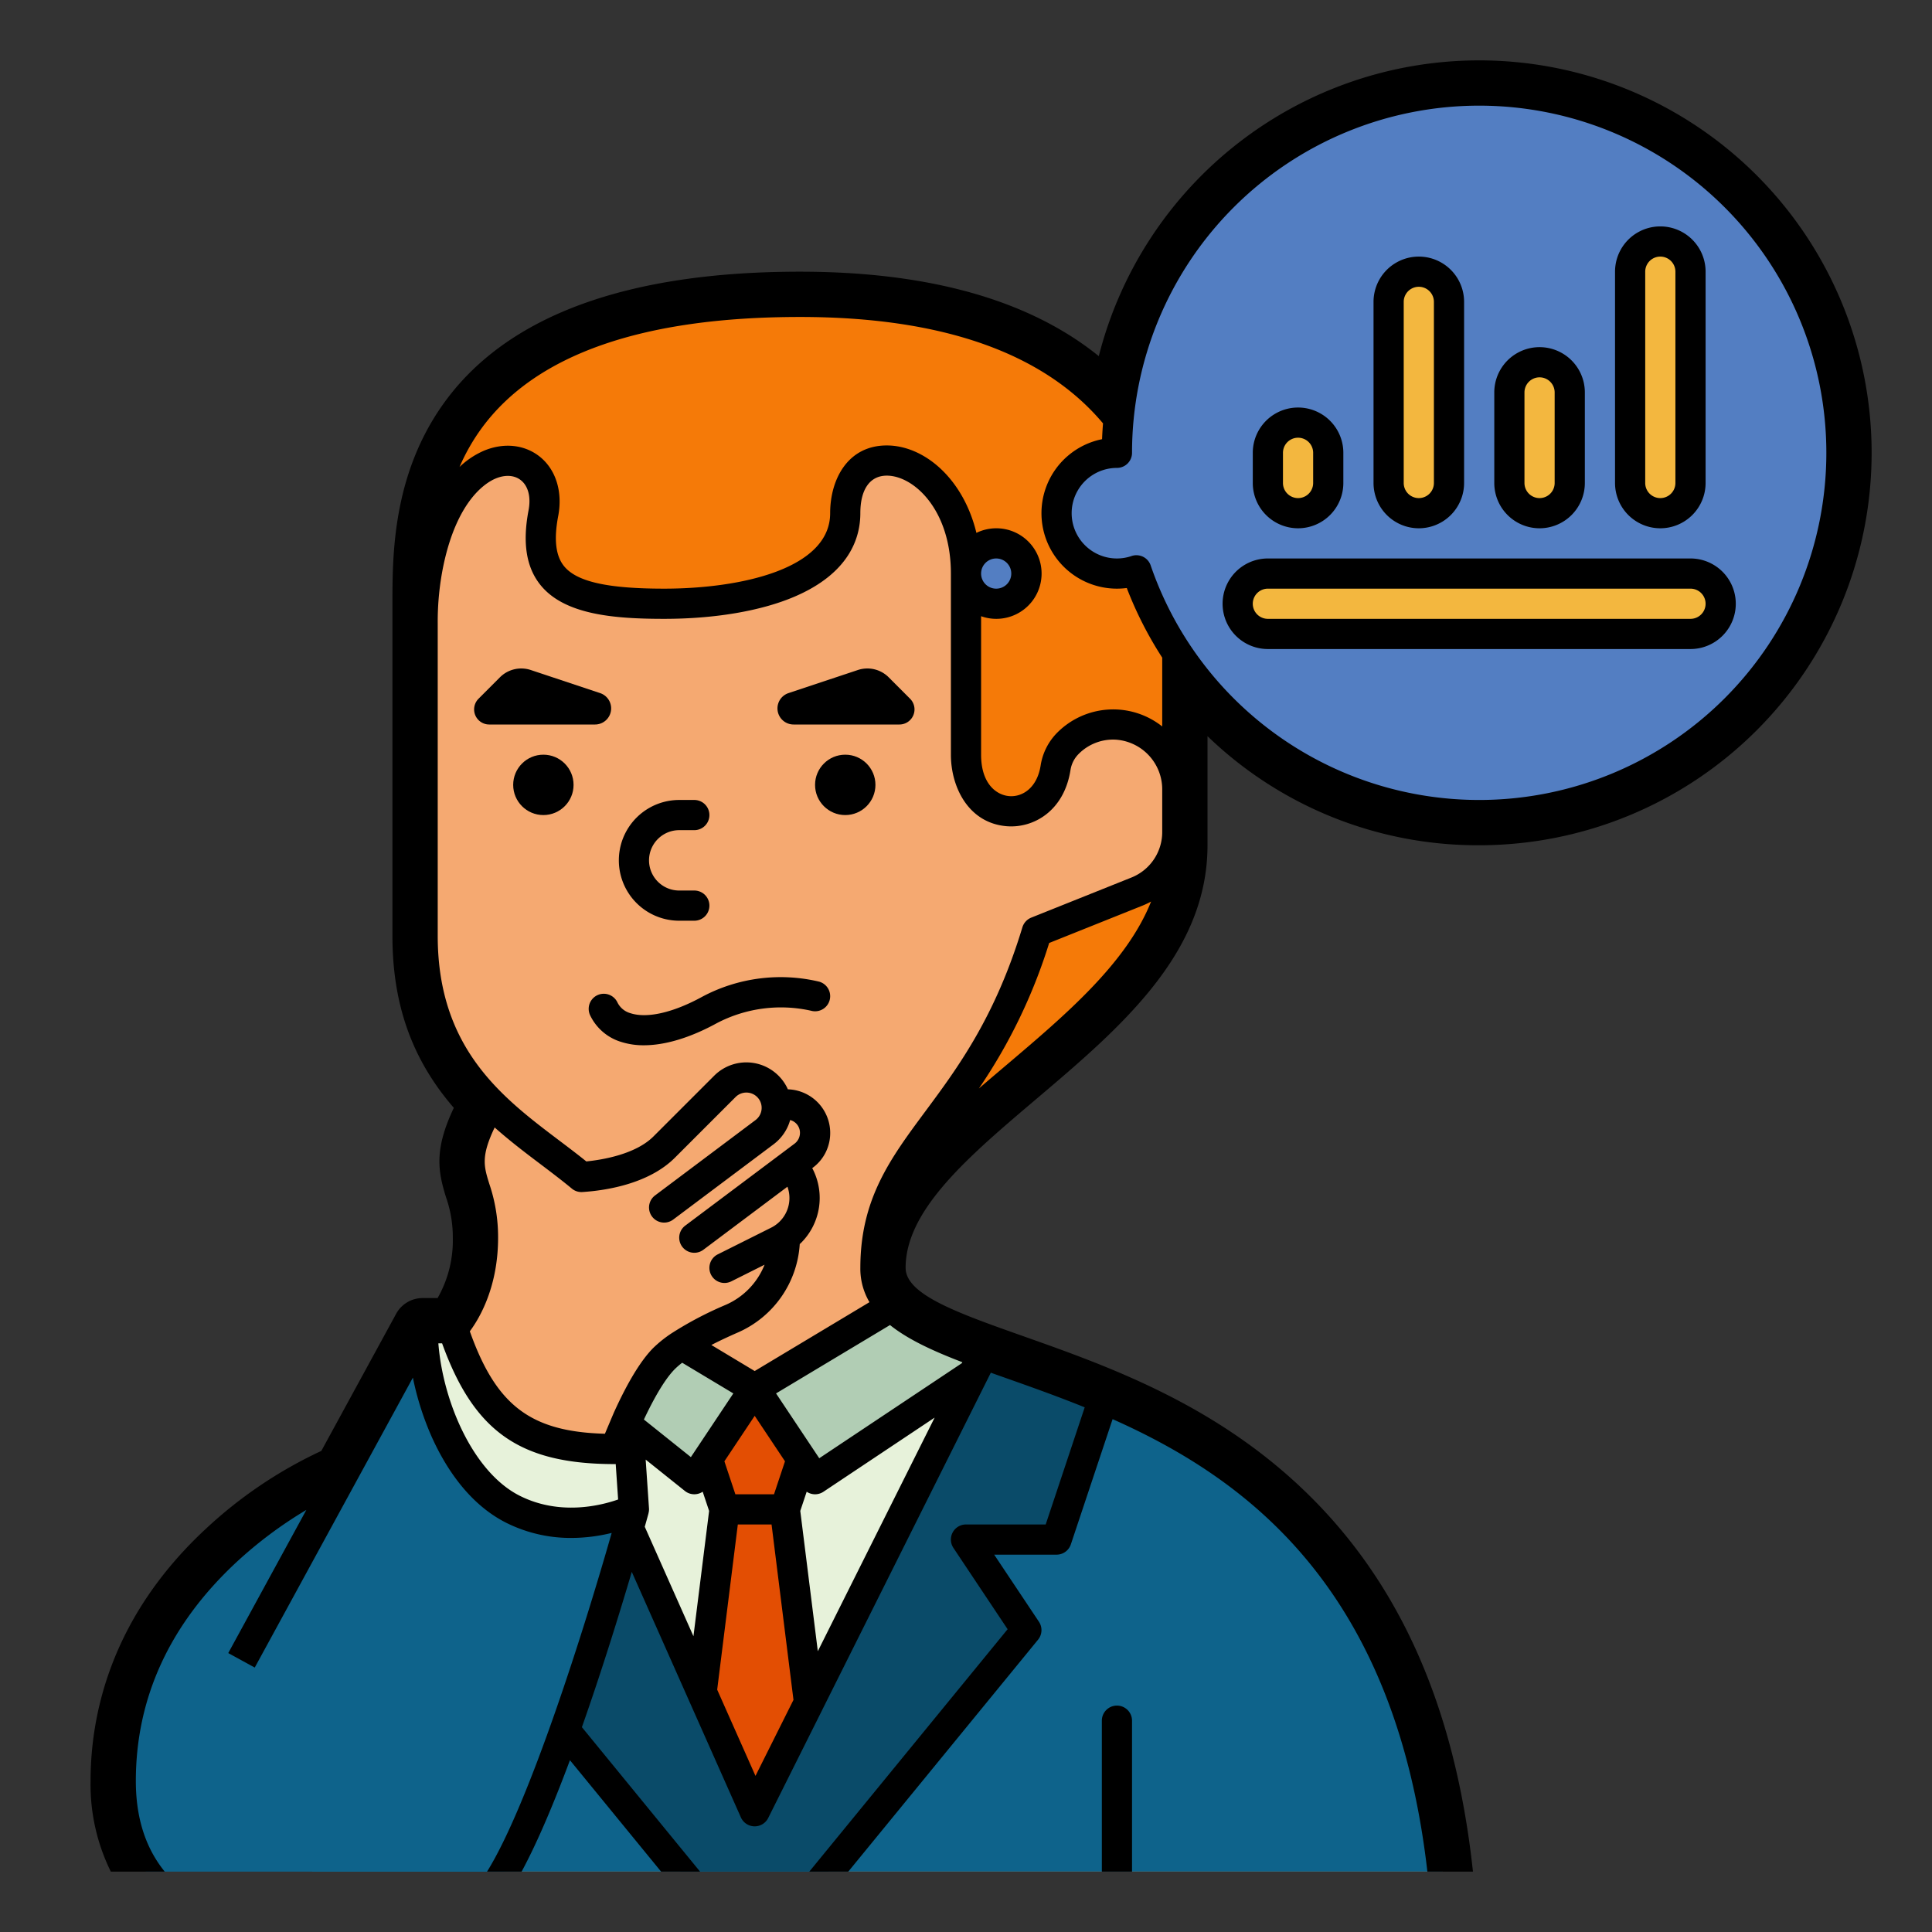 <?xml version="1.0" encoding="UTF-8"?>
<svg xmlns="http://www.w3.org/2000/svg" onmouseup="{ if(window.parent.document.onmouseup) window.parent.document.onmouseup(arguments[0]);}" width="512" viewBox="0 0 512 512" height="512"><rect x="0" y="0" width="512" height="512" fill="#333333" stroke="none"/><g data-name="Fill out line" id="Fill_out_line"><path data-cppathid="10000" fill="#f57a08" d="m382.3 496h-299.48l17.46-122.53c6.73-3.48 13.37-6.47 19.72-9.11 7.04-2.93 13.7-5.45 19.7-7.8q2.385-.945 4.62-1.84c7.68-3.1 13.98-5.99 18.14-9.24 3.54-2.77 5.54-5.8 5.54-9.48a24.015 24.015 0 0 0 -1.58-8.74c-9.08-23.82-54.42-28.87-54.42-79.26v-88c0-24 0-80 100-80 92 0 100 56 100 80v64c0 44.35-68.3 68.21-78.69 103.14a31.296 31.296 0 0 0 -1.3 7.88c0 .32-.01.65-.01.98a14.136 14.136 0 0 0 4.33 10.2c4.87 5.01 13.51 8.69 24.27 12.61 1.1.4 2.22.8 3.36 1.21 4.79 1.71 9.93 3.49 15.3 5.48 40.18 14.86 92.96 40.9 103.04 130.5z"/><path data-cppathid="10001" fill="#e7f2da" d="m279.26 365.5-79.26 122.5-80-123.64c7.04-2.93 13.7-5.45 19.7-7.8q2.385-.945 4.62-1.84c7.68-3.1 13.98-5.99 18.14-9.24 3.54-2.77 5.54-5.8 5.54-9.48h64a14.136 14.136 0 0 0 4.33 10.2c4.87 5.01 13.51 8.69 24.27 12.61 1.1.4 2.22.8 3.36 1.21 4.79 1.71 9.93 3.49 15.3 5.48z"/><path data-cppathid="10002" fill="#e34e03" d="m184 376 8 24h16l8-24-16-8z"/><path data-cppathid="10003" fill="#b1cdb4" d="m162.46 345.48 37.54 22.52-16 24-44.3-35.44q2.385-.945 4.62-1.84c7.68-3.1 13.98-5.99 18.14-9.24z"/><path data-cppathid="10004" fill="#b1cdb4" d="m263.96 360.02-47.96 31.98-16-24 36.33-21.8c4.87 5.01 13.51 8.69 24.27 12.61 1.1.4 2.22.8 3.36 1.21z"/><path data-cppathid="10005" fill="#f5a971" d="m312 208.97v11.54a16.968 16.968 0 0 1 -10.67 15.76l-26.55 10.62c-15.1 49.79-42.18 56-42.77 88.04v.09c0 .32-.01.65-.01.98a14.136 14.136 0 0 0 4.33 10.2l-36.33 21.8-37.54-22.52c3.54-2.77 5.54-5.81 5.54-9.48 0-32-56-32-56-88v-88c4.25-47.75 35.75-43.75 32-24s8 24 32 24 48-6.85 48-24c0-24 32-16 32 16v48c0 18.79 21.19 19.93 23.75 3.41a11.637 11.637 0 0 1 3.28-6.44 16.97 16.97 0 0 1 28.97 12z"/><path data-cppathid="10006" fill="#e34e03" d="m208 400 8 64-16 32-16-32 8-64z"/><path data-cppathid="10007" fill="#0e638b" d="m382.3 496h-299.48l17.46-122.53c2.36-1.22 4.72-2.39 7.05-3.49 13.64-6.46 26.59-11.06 36.99-15.26l55.68 125.28 60.6-121.19c9.38 3.42 20.36 7.03 31.84 11.87 37.75 15.94 80.85 45.25 89.86 125.32z"/><path data-cppathid="10008" fill="#0a4b69" d="m280 408h-24l16 24-52.36 64h-39.28l-52.36-64 16-24h-24l-12.67-38.02c13.64-6.46 26.59-11.06 36.99-15.26l55.68 125.28 60.6-121.19c9.38 3.42 20.36 7.03 31.84 11.87z"/><path data-cppathid="10009" fill="#537ec2" d="m488 120a96.018 96.018 0 0 1 -186.84 31.14 15.735 15.735 0 0 1 -5.16.86 16 16 0 0 1 0-32 96 96 0 0 1 192 0z"/><circle data-cppathid="10010" r="8" fill="#537ec2" cy="152" cx="264"/><g fill="#f3b73f"><rect data-cppathid="10011" y="152" x="328" width="128" rx="8" height="16"/><rect data-cppathid="10012" y="112" x="336" width="16" rx="8" height="24"/><rect data-cppathid="10013" y="72" x="368" width="16" rx="8" height="64"/><rect data-cppathid="10014" y="96" x="400" width="16" rx="8" height="40"/><rect data-cppathid="10015" y="64" x="432" width="16" rx="8" height="72"/></g><path data-cppathid="10016" fill="#f5a971" d="m216 300.22a7.597 7.597 0 0 1 -3.02 6.05l-2.8 2.1 1.69 3.37a12.807 12.807 0 0 1 -2.4 14.79 11.567 11.567 0 0 1 -1.47 1.25v.22a23.42 23.42 0 0 1 -14.06 21.46c-6.73 2.94-14.14 6.74-17.94 10.54-8 8-16 32-16 32l-96 48 48-88h8s8-8 8-24-8-16 0-32 24-16 24 0v16s16 0 24-8l16.1-16.1a8.055 8.055 0 0 1 12.9 2.09 8.076 8.076 0 0 1 .84 3.14 7.552 7.552 0 0 1 10.16 7.09z"/><path data-cppathid="10017" fill="#0e638b" d="m168 400s-18.86 69.15-34.29 96h-13.71l-56-56 48-88c0 16 8 40 24 48s32 0 32 0z"/><path data-cppathid="10018" fill="#0e638b" d="m168 400s-18.86 69.15-34.29 96h-95.01c-4.2-6.21-6.7-14.11-6.7-24 0-56 56-80 56-80l6.5-3.06z"/><path data-cppathid="10019" fill="#e7f2da" d="m120 352c8 24 18.947 32 42.947 32l3.411-8.076 1.642 24.076s-16 8-32 0-24-32-24-48z"/><path data-cppathid="10020" d="m180 244h4a4 4 0 0 0 0-8h-4a8 8 0 0 1 0-16h4a4 4 0 0 0 0-8h-4a16 16 0 0 0 0 32z"/><path data-cppathid="10021" d="m217.099 260.154a44.132 44.132 0 0 0 -31.02 4.004c-7.654 4.191-14.567 5.782-18.971 4.358a5.483 5.483 0 0 1 -3.497-2.896 4 4 0 0 0 -7.223 3.439 13.437 13.437 0 0 0 8.259 7.069 19.412 19.412 0 0 0 5.981.88c5.626 0 12.266-1.985 19.292-5.833a36.615 36.615 0 0 1 24.993-3.325 4 4 0 0 0 2.185-7.696z"/><path data-cppathid="10022" d="m296 452a3.999 3.999 0 0 0 -4 4v40h8v-40a3.999 3.999 0 0 0 -4-4z"/><circle data-cppathid="10023" r="8" cy="208" cx="224"/><circle data-cppathid="10024" r="8" cy="208" cx="144"/><path data-cppathid="10025" d="m160.715 184.717a4.27 4.27 0 0 0 -1.675-1.037l-18.372-6.117a8 8 0 0 0 -8.189 1.938l-5.664 5.673a4 4 0 0 0 2.831 6.826h28.045a4.269 4.269 0 0 0 3.024-7.283z"/><path data-cppathid="10026" d="m235.521 179.501a8 8 0 0 0 -8.189-1.938l-18.372 6.117a4.269 4.269 0 0 0 1.349 8.32h28.045a4 4 0 0 0 2.831-6.826z"/><path data-cppathid="10027" d="m448 148h-112a12 12 0 0 0 0 24h112a12 12 0 0 0 0-24zm0 16h-112a4 4 0 0 1 0-8h112a4 4 0 0 1 0 8z"/><path data-cppathid="10028" d="m344 140a12.009 12.009 0 0 0 12-12v-8a12 12 0 0 0 -24 0v8a12.009 12.009 0 0 0 12 12zm-4-20a4 4 0 0 1 8 0v8a4 4 0 0 1 -8 0z"/><path data-cppathid="10029" d="m376 140a12.009 12.009 0 0 0 12-12v-48a12 12 0 0 0 -24 0v48a12.009 12.009 0 0 0 12 12zm-4-60a4 4 0 0 1 8 0v48a4 4 0 0 1 -8 0z"/><path data-cppathid="10030" d="m408 140a12.009 12.009 0 0 0 12-12v-24a12 12 0 0 0 -24 0v24a12.009 12.009 0 0 0 12 12zm-4-36a4 4 0 0 1 8 0v24a4 4 0 0 1 -8 0z"/><path data-cppathid="10031" d="m440 140a12.009 12.009 0 0 0 12-12v-56a12 12 0 0 0 -24 0v56a12.009 12.009 0 0 0 12 12zm-4-68a4 4 0 0 1 8 0v56a4 4 0 0 1 -8 0z"/><path data-cppathid="10032" d="m392 16a104.022 104.022 0 0 0 -100.81 78.38c-18.38-14.86-44.96-22.38-79.19-22.38-45.62 0-77.23 11.53-93.95 34.26-14.05 19.12-14.05 40.79-14.05 53.74v88c0 18.2 5.19 32.8 16.27 45.59-5.27 11.08-4.19 16.83-2.08 23.66a31.969 31.969 0 0 1 1.81 10.75 30.862 30.862 0 0 1 -4.03 16h-3.97a7.991 7.991 0 0 0 -7.02 4.17l-19.82 36.33-.4.19a117.455 117.455 0 0 0 -30.2 20.45c-25.26 23.45-30.56 49.3-30.56 66.86a52.112 52.112 0 0 0 5.37 24h14.29c-5.1-6.27-7.66-14.29-7.66-24 0-21.98 8.93-41.46 26.53-57.89a110.821 110.821 0 0 1 18.66-13.97l-20.7 37.94 7.02 3.84 41.91-76.83a76.447 76.447 0 0 0 4.92 15.53c3.4 7.64 9.6 17.82 19.87 22.96a38.179 38.179 0 0 0 17.2 3.99 44.915 44.915 0 0 0 10.69-1.33c-7.13 24.99-21.83 71.82-33.03 89.76h9.16c4.24-7.84 8.64-18.35 12.81-29.53l24.16 29.53h10.33l-31.32-38.28c5.29-15 9.99-30.25 13.22-41.16l28.91 65.06a4.011 4.011 0 0 0 3.57 2.38h.09a4.002 4.002 0 0 0 3.58-2.21l14.39-28.78v-.01l44.61-89.22c1.45.52 2.92 1.04 4.42 1.57 6.42 2.27 13.33 4.72 20.46 7.61l-10.34 31.04h-21.12a3.998 3.998 0 0 0 -3.33 6.22l14.36 21.54-52.56 64.24h10.33l50.3-61.47a4.011 4.011 0 0 0 .23-4.75l-11.86-17.78h16.53a3.987 3.987 0 0 0 3.79-2.74l11.06-33.17c35.9 15.97 74.85 45.06 83.42 119.91h12.08c-4.69-43.57-19.42-76.75-44.81-101.08-23.98-22.99-52.01-32.91-74.54-40.88-17.32-6.13-31-10.98-31-18.04 0-.25 0-.5.01-.72.49-15.09 16.98-29.07 34.43-43.87 22.4-18.98 45.56-38.62 45.56-67.41v-28.91a103.065 103.065 0 0 0 72 28.91 104 104 0 0 0 0-208zm-254.21 380.42c-12.37-6.18-20.41-24.91-21.62-40.42h.99c8.51 23.56 20.77 32 45.79 32a1.63 1.63 0 0 0 .22-.02l.64 9.4c-4.68 1.64-15.47 4.32-26.02-.96zm24.93-22.15c-.91 2.13-2.41 5.69-2.41 5.69-19.7-.54-28.81-7.48-35.8-27.15 2.65-3.57 7.49-11.86 7.49-24.81a43.836 43.836 0 0 0 -2.34-14.3c-1.43-4.61-2.23-7.25 1.43-14.91 4.1 3.64 8.32 6.84 12.3 9.84 2.89 2.19 5.62 4.26 8.14 6.35a3.97 3.97 0 0 0 2.83.92c6.16-.4 17.52-2.13 24.47-9.07l16.1-16.1a4.048 4.048 0 0 1 6.49 1.05 4.051 4.051 0 0 1 -1.2 5.05l-26.62 19.97a4 4 0 1 0 4.8 6.4l26.63-19.97a12.088 12.088 0 0 0 4.37-6.41 3.374 3.374 0 0 1 1.08.49 3.484 3.484 0 0 1 1.52 2.91 3.576 3.576 0 0 1 -1.42 2.85l-28.98 21.73a4 4 0 1 0 4.8 6.4l22.28-16.71a8.78 8.78 0 0 1 -2.04 9.21 8.683 8.683 0 0 1 -2.29 1.65l-14.14 7.07a4.001 4.001 0 0 0 1.79 7.58 4.116 4.116 0 0 0 1.79-.42l8.83-4.42a19.422 19.422 0 0 1 -10.28 10.63 94.855 94.855 0 0 0 -14.06 7.35c-.01 0-.01 0-.02.01a33.222 33.222 0 0 0 -5.09 4.02c-3.26 3.26-6.78 9.01-10.45 17.1zm16.11-11.44a19.372 19.372 0 0 1 1.96-1.69l13.55 8.13-11.25 16.88-12.45-9.96c3.76-8 6.51-11.68 8.19-13.36zm21.17 12.38 8.03 12.05-2.91 8.74h-10.24l-2.91-8.74zm-16.23 58.41-12.9-29.01c.55-1.94.89-3.18.99-3.56l-.01-.01a3.829 3.829 0 0 0 .14-1.31l-.88-12.92 10.39 8.31a3.989 3.989 0 0 0 4.72.2l1.7 5.09zm16.44 37.01-10.15-22.85 5.47-43.78h8.94l5.81 46.49zm16.52-33.04-4.65-37.18 1.7-5.09a3.948 3.948 0 0 0 2.22.68 4.008 4.008 0 0 0 2.22-.67l29.47-19.65zm38.3-76.59-.13.26-37.79 25.19-11.45-17.18 30.2-18.12c4.76 3.82 11.41 6.88 19.17 9.85zm11.65-78.73c-2.45 2.08-4.89 4.14-7.27 6.2a144.106 144.106 0 0 0 18.63-38.57l24.78-9.92a21.692 21.692 0 0 0 2.23-1.06c-6.48 16.3-22.63 30-38.37 43.35zm41.32-61.76a12.974 12.974 0 0 1 -8.15 12.04l-26.56 10.63a4.049 4.049 0 0 0 -2.35 2.58c-7.23 23.84-17.1 37.15-25.81 48.89-9.19 12.4-17.13 23.11-17.13 41.35a17.403 17.403 0 0 0 2.42 9.09l-30.42 18.25-11.48-6.9c1.97-1.02 4.29-2.12 7.03-3.32a27.426 27.426 0 0 0 16.39-23.43q.18-.165.36-.33a16.808 16.808 0 0 0 3.15-19.41l-.2-.39.13-.09a11.349 11.349 0 0 0 3.47-4.16 11.574 11.574 0 0 0 -10.06-16.63c-.07-.16-.14-.32-.22-.48a12.056 12.056 0 0 0 -19.3-3.13l-16.1 16.1c-4.74 4.74-13.53 6.19-17.79 6.62-2.28-1.85-4.67-3.65-7.17-5.54-15.1-11.41-32.21-24.35-32.21-54.25v-82.86a73.646 73.646 0 0 1 1.52-15.32c3.65-17.28 11.22-21.9 13.77-22.98 2.59-1.1 5.06-.94 6.77.44 1.94 1.56 2.68 4.47 2.01 7.97-1.66 8.74-.58 15.27 3.3 19.95 6.4 7.73 19.47 8.8 32.63 8.8 13.43 0 25.71-2.09 34.58-5.89 14.4-6.17 17.42-15.43 17.42-22.11 0-6.33 2.55-9.95 7.01-9.95 7.12 0 16.99 9.01 16.99 25.95v48c0 8.58 4.65 18.17 14.86 18.96 6.92.54 15.13-3.92 16.84-14.94a7.669 7.669 0 0 1 2.16-4.22 12.857 12.857 0 0 1 9.71-3.79 13.199 13.199 0 0 1 12.43 13.31zm0-27.99a20.929 20.929 0 0 0 -27.8 1.62 15.787 15.787 0 0 0 -4.41 8.66c-.93 6.02-4.85 8.45-8.31 8.18-3.45-.27-7.48-3.3-7.48-10.98v-36.7a11.803 11.803 0 0 0 4 .7 12 12 0 1 0 -5.24-22.78c-3.53-14.55-13.95-23.17-23.75-23.17-10.37 0-15.01 9.01-15.01 17.95 0 14.76-23.7 20-44 20-14.93 0-23.09-1.82-26.47-5.9-2.26-2.73-2.79-7.1-1.6-13.35 1.22-6.41-.6-12.27-4.85-15.7-4.03-3.24-9.6-3.83-14.92-1.57a22.086 22.086 0 0 0 -6.38 4.27 53.034 53.034 0 0 1 5.94-10.38c14.33-19.49 42.69-29.37 84.28-29.37 37.6 0 64.6 9.49 80.31 28.2-.11 1.39-.2 2.79-.25 4.19a20.001 20.001 0 0 0 3.94 39.61 20.542 20.542 0 0 0 2.61-.17 99.707 99.707 0 0 0 9.39 18.45zm-48-40.52a4 4 0 1 1 4 4 3.999 3.999 0 0 1 -4-4zm132 60a92.039 92.039 0 0 1 -87.06-62.16 3.998 3.998 0 0 0 -2.03-2.3 4.109 4.109 0 0 0 -1.75-.4 3.958 3.958 0 0 0 -1.31.22 11.869 11.869 0 0 1 -3.85.64 12 12 0 0 1 0-24 3.999 3.999 0 0 0 4-4 92 92 0 1 1 92 92z"/></g></svg>